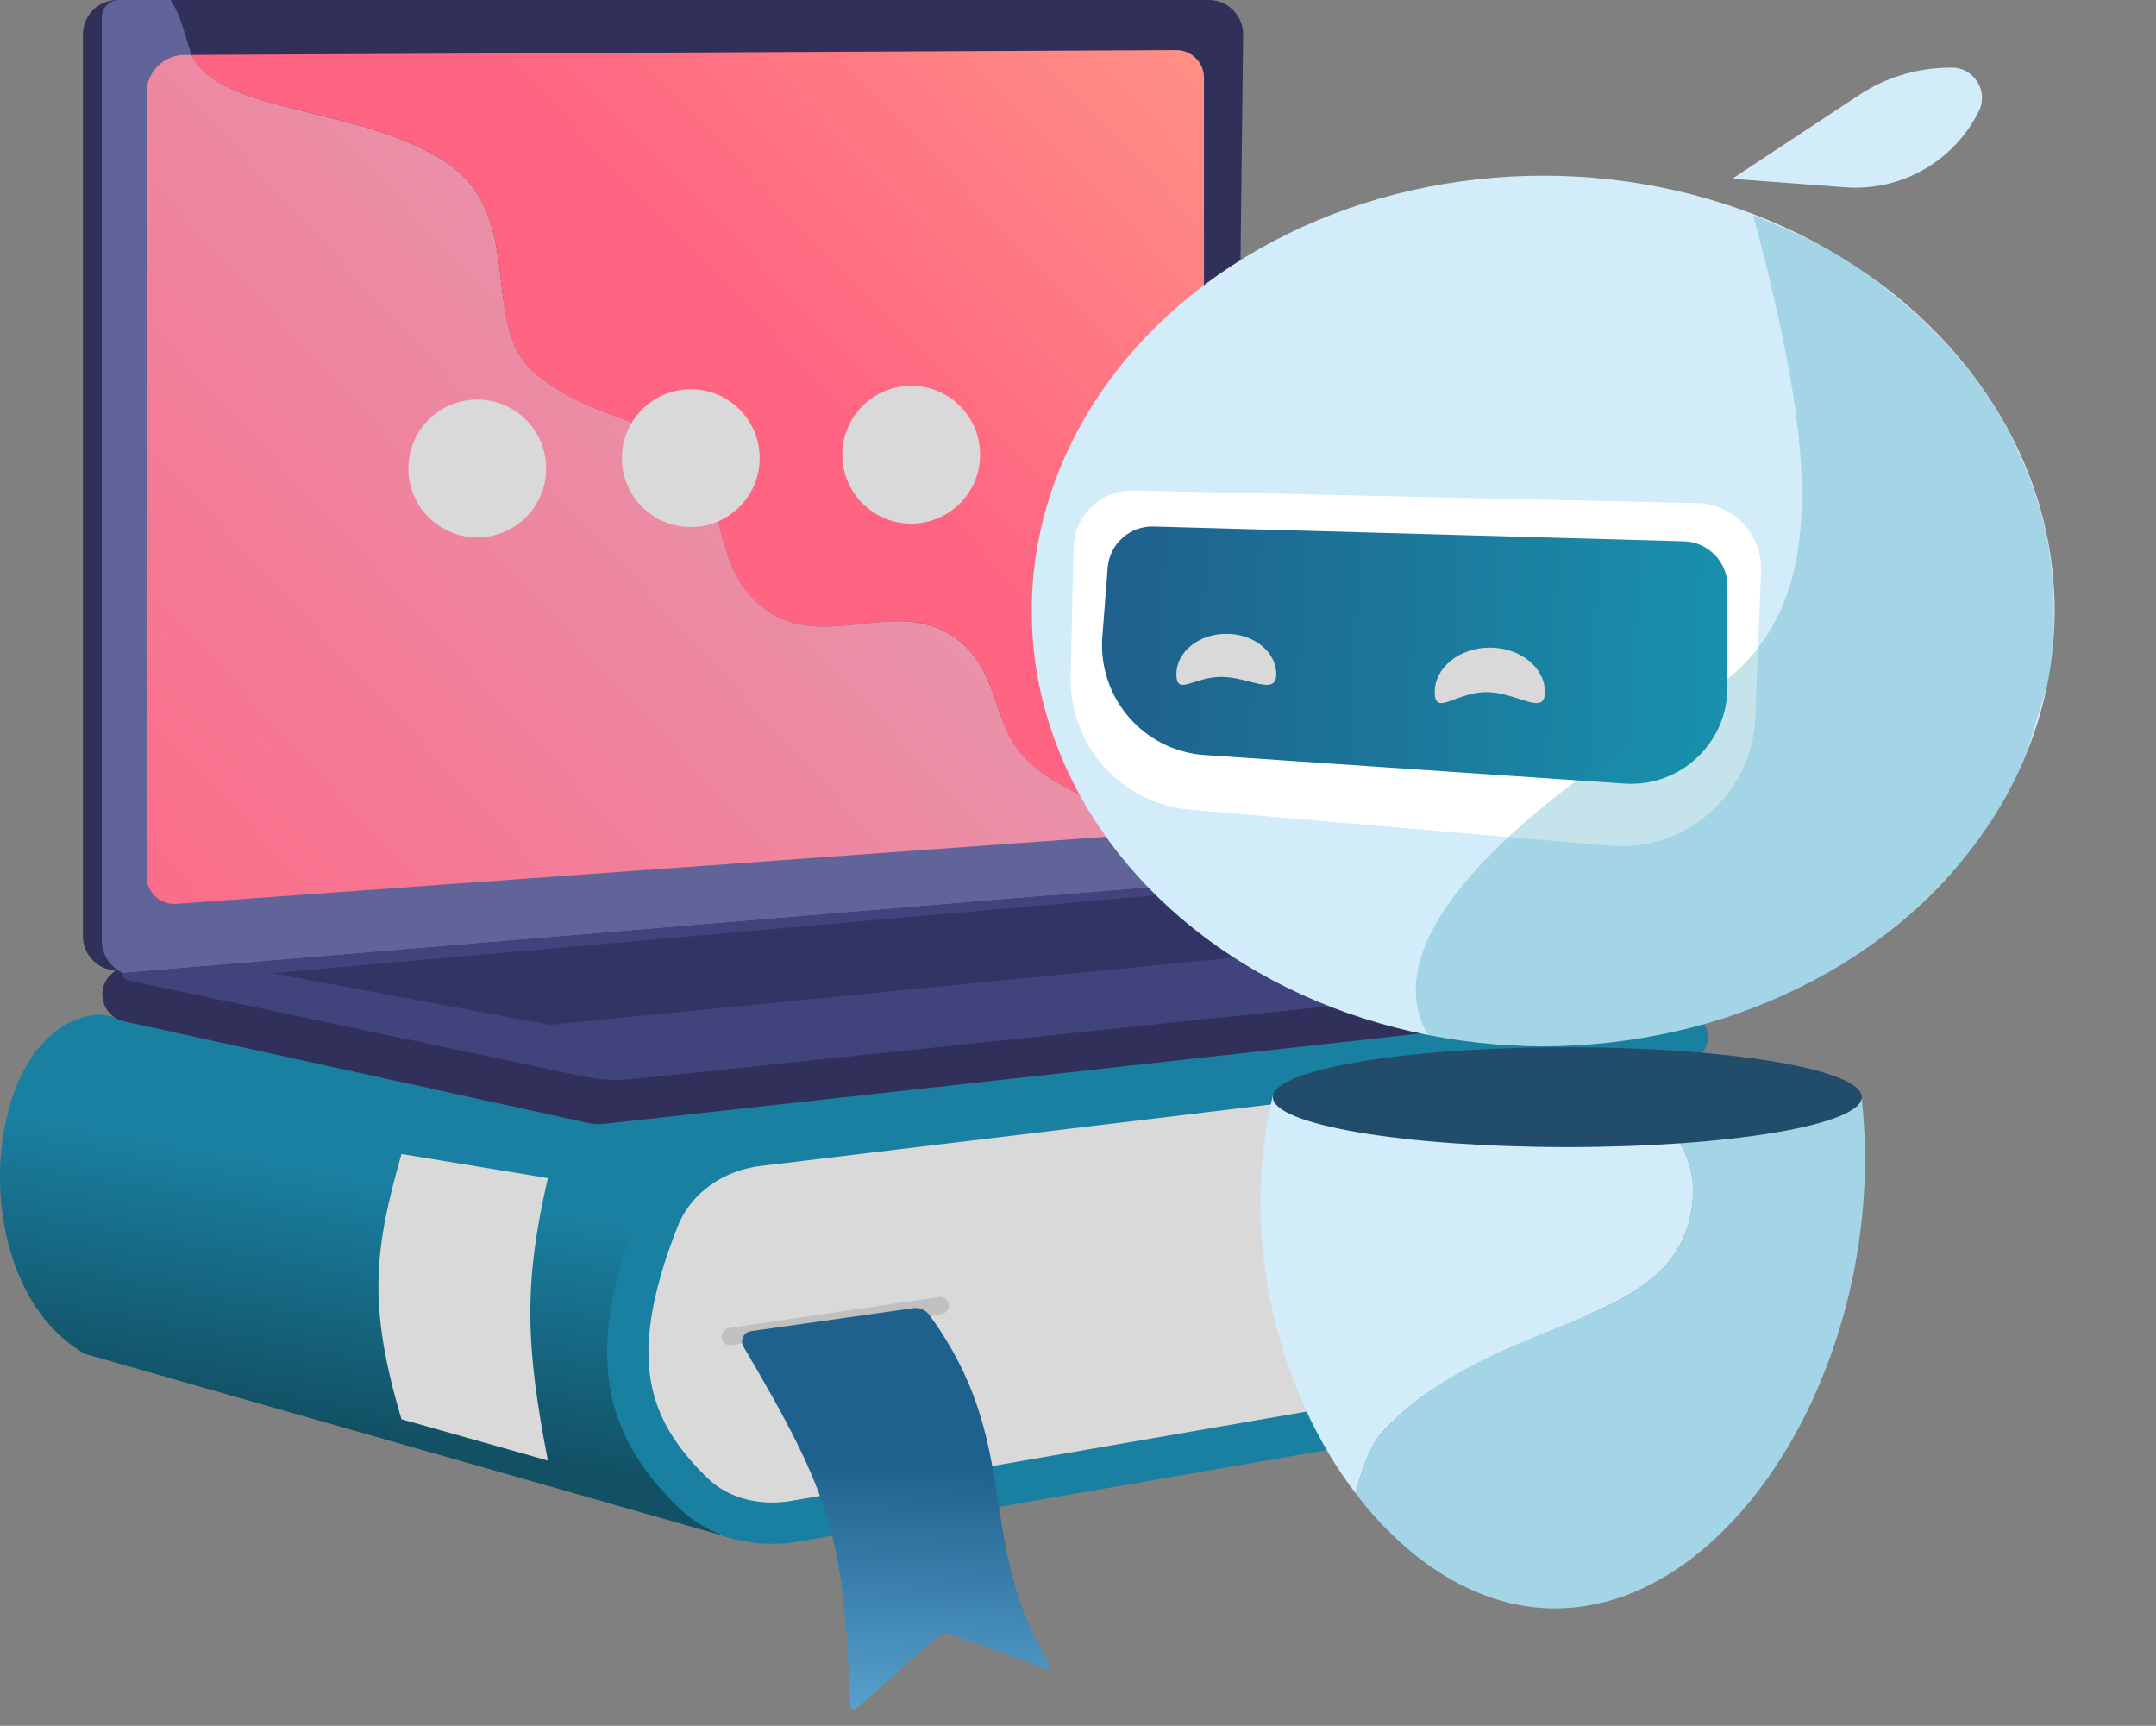<svg width="626" height="501" viewBox="0 0 626 501" fill="none" xmlns="http://www.w3.org/2000/svg">
<rect x="0" y="0" width="626" height="501" fill="#808080" stroke="none"/>
<path d="M24.572 393L214.072 447L199.572 338.5L453.072 304.5V291.5L178.072 320L29.072 294.5C-5.538 296.491 -11.928 372 24.572 393Z" fill="url(#paint0_linear_1650_1019)"/>
<path d="M489.384 302.011C490.358 301.488 489.89 300.004 488.792 300.136L220.068 332.529C207.285 334.07 195.885 341.912 191.157 353.888C175.156 394.414 182.186 414.791 201.206 433.352C208.957 440.917 220.174 443.443 230.846 441.594L430.468 407.017C463.83 401.238 484.098 366.975 473.097 334.953L466.07 314.5L489.384 302.011Z" fill="#D9D9D9" stroke="#1A80A1" stroke-width="12"/>
<path d="M159.072 424C152.666 390.889 151.937 372.812 159.072 342L116.572 335C108.756 362.484 106.614 378.636 116.572 412L159.072 424Z" fill="#D9D9D9"/>
<path d="M273 379L212 388" stroke="#C0C0C0" stroke-width="5" stroke-linecap="round"/>
<path d="M246.882 495.289C244.948 446.584 241.93 435.061 215.878 390.955C214.789 389.11 215.914 386.736 218.035 386.435L265.155 379.756C266.938 379.503 268.742 380.243 269.805 381.697C297.256 419.215 282.77 446.624 304.579 482.898C305.072 483.719 304.265 484.744 303.365 484.414L276.199 474.446C274.821 473.94 273.277 474.23 272.176 475.2L248.545 496.03C247.913 496.587 246.916 496.131 246.882 495.289Z" fill="url(#paint1_linear_1650_1019)"/>
<path d="M412.571 300L303.071 259L124.071 206L32.579 282.537C27.48 286.803 29.506 295.066 36.001 296.488L170.824 326.008C172.312 326.334 173.844 326.415 175.358 326.247L412.571 300Z" fill="#31305B"/>
<path d="M24.071 271.764V10C24.071 4.477 28.548 0 34.071 0H120.305C125.736 0 130.174 4.334 130.302 9.763L136.346 264.965C136.472 270.302 132.383 274.798 127.058 275.177L34.781 281.738C28.993 282.15 24.071 277.566 24.071 271.764Z" fill="#31305B"/>
<path d="M360.952 10.117C361.018 4.549 356.522 0 350.953 0H49.571C51.963 3.893 52.865 6.922 55.494 15.74L55.571 16L358.071 255.5L360.952 10.117Z" fill="#31305B"/>
<path d="M34.571 0C31.81 0 29.571 2.239 29.571 5V273.162C29.571 276.498 31.235 279.614 34.007 281.47L35.544 282.5L358.071 255.5L55.571 16L55.494 15.74C52.865 6.922 51.963 3.893 49.571 0H34.571Z" fill="#616499"/>
<path d="M453.571 285L358.071 255.5L35.544 282.5C35.544 283.526 36.262 284.411 37.266 284.623L169.181 312.441C174.078 313.474 179.106 313.735 184.083 313.214L453.571 285Z" fill="#41437C"/>
<path fill-rule="evenodd" clip-rule="evenodd" d="M55.571 15.937C60.196 25.468 74.297 28.906 90.291 32.807C103.14 35.941 117.211 39.372 128.571 46.5C142.488 55.232 144.044 68.878 145.512 81.749C146.734 92.463 147.895 102.64 156.071 109C164.631 115.658 171.765 118.272 178.324 120.675C185.557 123.326 192.091 125.72 199.071 133C205.289 139.484 207.268 146.83 209.21 154.039C211.345 161.967 213.436 169.73 221.071 176C229.919 183.266 239.993 182.192 250.033 181.123C260.18 180.041 270.293 178.964 279.071 186.5C285.105 191.68 287.156 197.799 289.23 203.987C291.192 209.841 293.175 215.758 298.571 221C313.903 235.893 349.571 240.866 349.571 240.866L51.147 262.382C46.514 262.716 42.571 259.047 42.571 254.402V26.946C42.571 20.892 47.464 15.976 53.517 15.947L55.571 15.937Z" fill="url(#paint2_linear_1650_1019)"/>
<path d="M298.571 221C313.903 235.893 349.571 240.866 349.571 240.866V22.539C349.571 18.106 345.966 14.518 341.532 14.539L55.571 15.937C60.196 25.468 74.297 28.906 90.291 32.807C103.14 35.941 117.211 39.372 128.571 46.5C142.488 55.232 144.044 68.878 145.512 81.749C146.734 92.463 147.895 102.64 156.071 109C164.631 115.658 171.765 118.272 178.324 120.675C185.557 123.326 192.091 125.72 199.071 133C205.289 139.484 207.268 146.83 209.21 154.039C211.345 161.967 213.436 169.73 221.071 176C229.919 183.266 239.993 182.192 250.033 181.123C260.18 180.041 270.293 178.964 279.071 186.5C285.105 191.68 287.156 197.799 289.23 203.987C291.192 209.841 293.175 215.758 298.571 221Z" fill="url(#paint3_linear_1650_1019)"/>
<path d="M158.571 136C158.571 147.046 149.617 156 138.571 156C127.526 156 118.571 147.046 118.571 136C118.571 124.954 127.526 116 138.571 116C149.617 116 158.571 124.954 158.571 136Z" fill="#D9D9D9"/>
<path d="M220.571 133C220.571 144.046 211.617 153 200.571 153C189.526 153 180.571 144.046 180.571 133C180.571 121.954 189.526 113 200.571 113C211.617 113 220.571 121.954 220.571 133Z" fill="#D9D9D9"/>
<path d="M284.571 132C284.571 143.046 275.617 152 264.571 152C253.526 152 244.571 143.046 244.571 132C244.571 120.954 253.526 112 264.571 112C275.617 112 284.571 120.954 284.571 132Z" fill="#D9D9D9"/>
<path d="M159.571 297.5L79.071 282.5L357.071 258L383.571 275.5L159.571 297.5Z" fill="#323465"/>
<path fill-rule="evenodd" clip-rule="evenodd" d="M369.572 318C359.565 360.11 371.354 404.302 393.591 433.5C393.591 433.5 396.292 421.09 401.572 415.5C416.16 400.053 434.407 392.645 450.655 386.048C472.275 377.271 490.356 369.93 491.572 347C492.518 329.162 475.072 318.617 475.072 318.617L369.572 318Z" fill="#D2ECF9"/>
<path d="M451.475 466.92C504.572 466.92 548.572 392 540.572 319L475.072 318.617C475.072 318.617 492.518 329.162 491.572 347C490.356 369.93 472.275 377.271 450.655 386.048C434.407 392.645 416.16 400.053 401.572 415.5C396.292 421.09 393.591 433.5 393.591 433.5C409.09 453.852 429.666 466.92 451.475 466.92Z" fill="#A3D5E6"/>
<ellipse cx="455.072" cy="318.5" rx="85.5" ry="14.5" fill="#224D6A"/>
<ellipse cx="448.072" cy="177.351" rx="148.5" ry="126.351" fill="#D2ECF9"/>
<path d="M310.865 196.346L311.694 159.001C311.903 149.612 319.684 142.171 329.073 142.383L492.761 146.065C503.374 146.304 511.733 155.194 511.319 165.802L509.666 208.168C508.798 230.404 489.531 247.408 467.359 245.504L345.605 235.051C325.626 233.335 310.419 216.392 310.865 196.346Z" fill="white"/>
<path d="M320.069 184.79L321.616 164.836C322.152 157.926 328.013 152.652 334.94 152.845L488.935 157.147C495.971 157.344 501.572 163.104 501.572 170.142V199.533C501.572 215.744 487.848 228.568 471.675 227.469L349.805 219.19C332.053 217.984 318.694 202.529 320.069 184.79Z" fill="url(#paint4_linear_1650_1019)"/>
<path d="M370.572 195.712C370.572 202.18 362.58 196.5 354.572 196.5C346.564 196.5 341.572 202.18 341.572 195.712C341.572 189.243 348.064 184 356.072 184C364.08 184 370.572 189.243 370.572 195.712Z" fill="#D9D9D9"/>
<path d="M448.572 200.923C448.572 208.06 440.408 200.923 431.572 200.923C422.735 200.923 416.572 208.06 416.572 200.923C416.572 193.786 423.736 188 432.572 188C441.409 188 448.572 193.786 448.572 200.923Z" fill="#D9D9D9"/>
<path d="M509.072 62.5C530.571 71.5 536.364 74.387 552.072 87.5C567.78 100.613 578.316 114.857 584.572 128C590.827 141.143 594.999 153.995 596 169C597.768 195.5 593.184 201.4 590 213.5C587.5 223 577.572 242.5 565.571 254.5C552.572 268.5 541.422 276 531.406 282C518.919 289.48 501.572 296.5 479.072 301C460.572 305 430.072 304 414.572 300.5C396.038 267.918 455.43 225.5 494.531 202C533.631 178.5 526.758 129.376 509.072 62.5Z" fill="#1891AC" fill-opacity="0.25"/>
<path d="M539.805 27.571L502.937 51.902L535.758 54.369C551.979 55.588 567.321 46.856 574.555 32.286C577.476 26.404 573.126 19.519 566.559 19.63L565.395 19.65C556.286 19.805 547.409 22.552 539.805 27.571Z" fill="#D2ECF9"/>
<defs>
<linearGradient id="paint0_linear_1650_1019" x1="109.572" y1="342.5" x2="96.572" y2="414.5" gradientUnits="userSpaceOnUse">
<stop stop-color="#1A80A1"/>
<stop offset="1" stop-color="#125064"/>
</linearGradient>
<linearGradient id="paint1_linear_1650_1019" x1="259.618" y1="424.498" x2="256.703" y2="497.922" gradientUnits="userSpaceOnUse">
<stop stop-color="#1E618C"/>
<stop offset="1" stop-color="#59A1CE"/>
</linearGradient>
<linearGradient id="paint2_linear_1650_1019" x1="10.071" y1="291" x2="237.571" y2="80.5" gradientUnits="userSpaceOnUse">
<stop stop-color="#FF6582"/>
<stop offset="1" stop-color="#E599B0"/>
</linearGradient>
<linearGradient id="paint3_linear_1650_1019" x1="242.071" y1="117.5" x2="349.571" y2="14" gradientUnits="userSpaceOnUse">
<stop stop-color="#FF6582"/>
<stop offset="1" stop-color="#FF9085"/>
</linearGradient>
<linearGradient id="paint4_linear_1650_1019" x1="501.572" y1="191" x2="317.572" y2="181.5" gradientUnits="userSpaceOnUse">
<stop stop-color="#1891AC"/>
<stop offset="1" stop-color="#1F5F8B"/>
</linearGradient>
</defs>
</svg>
